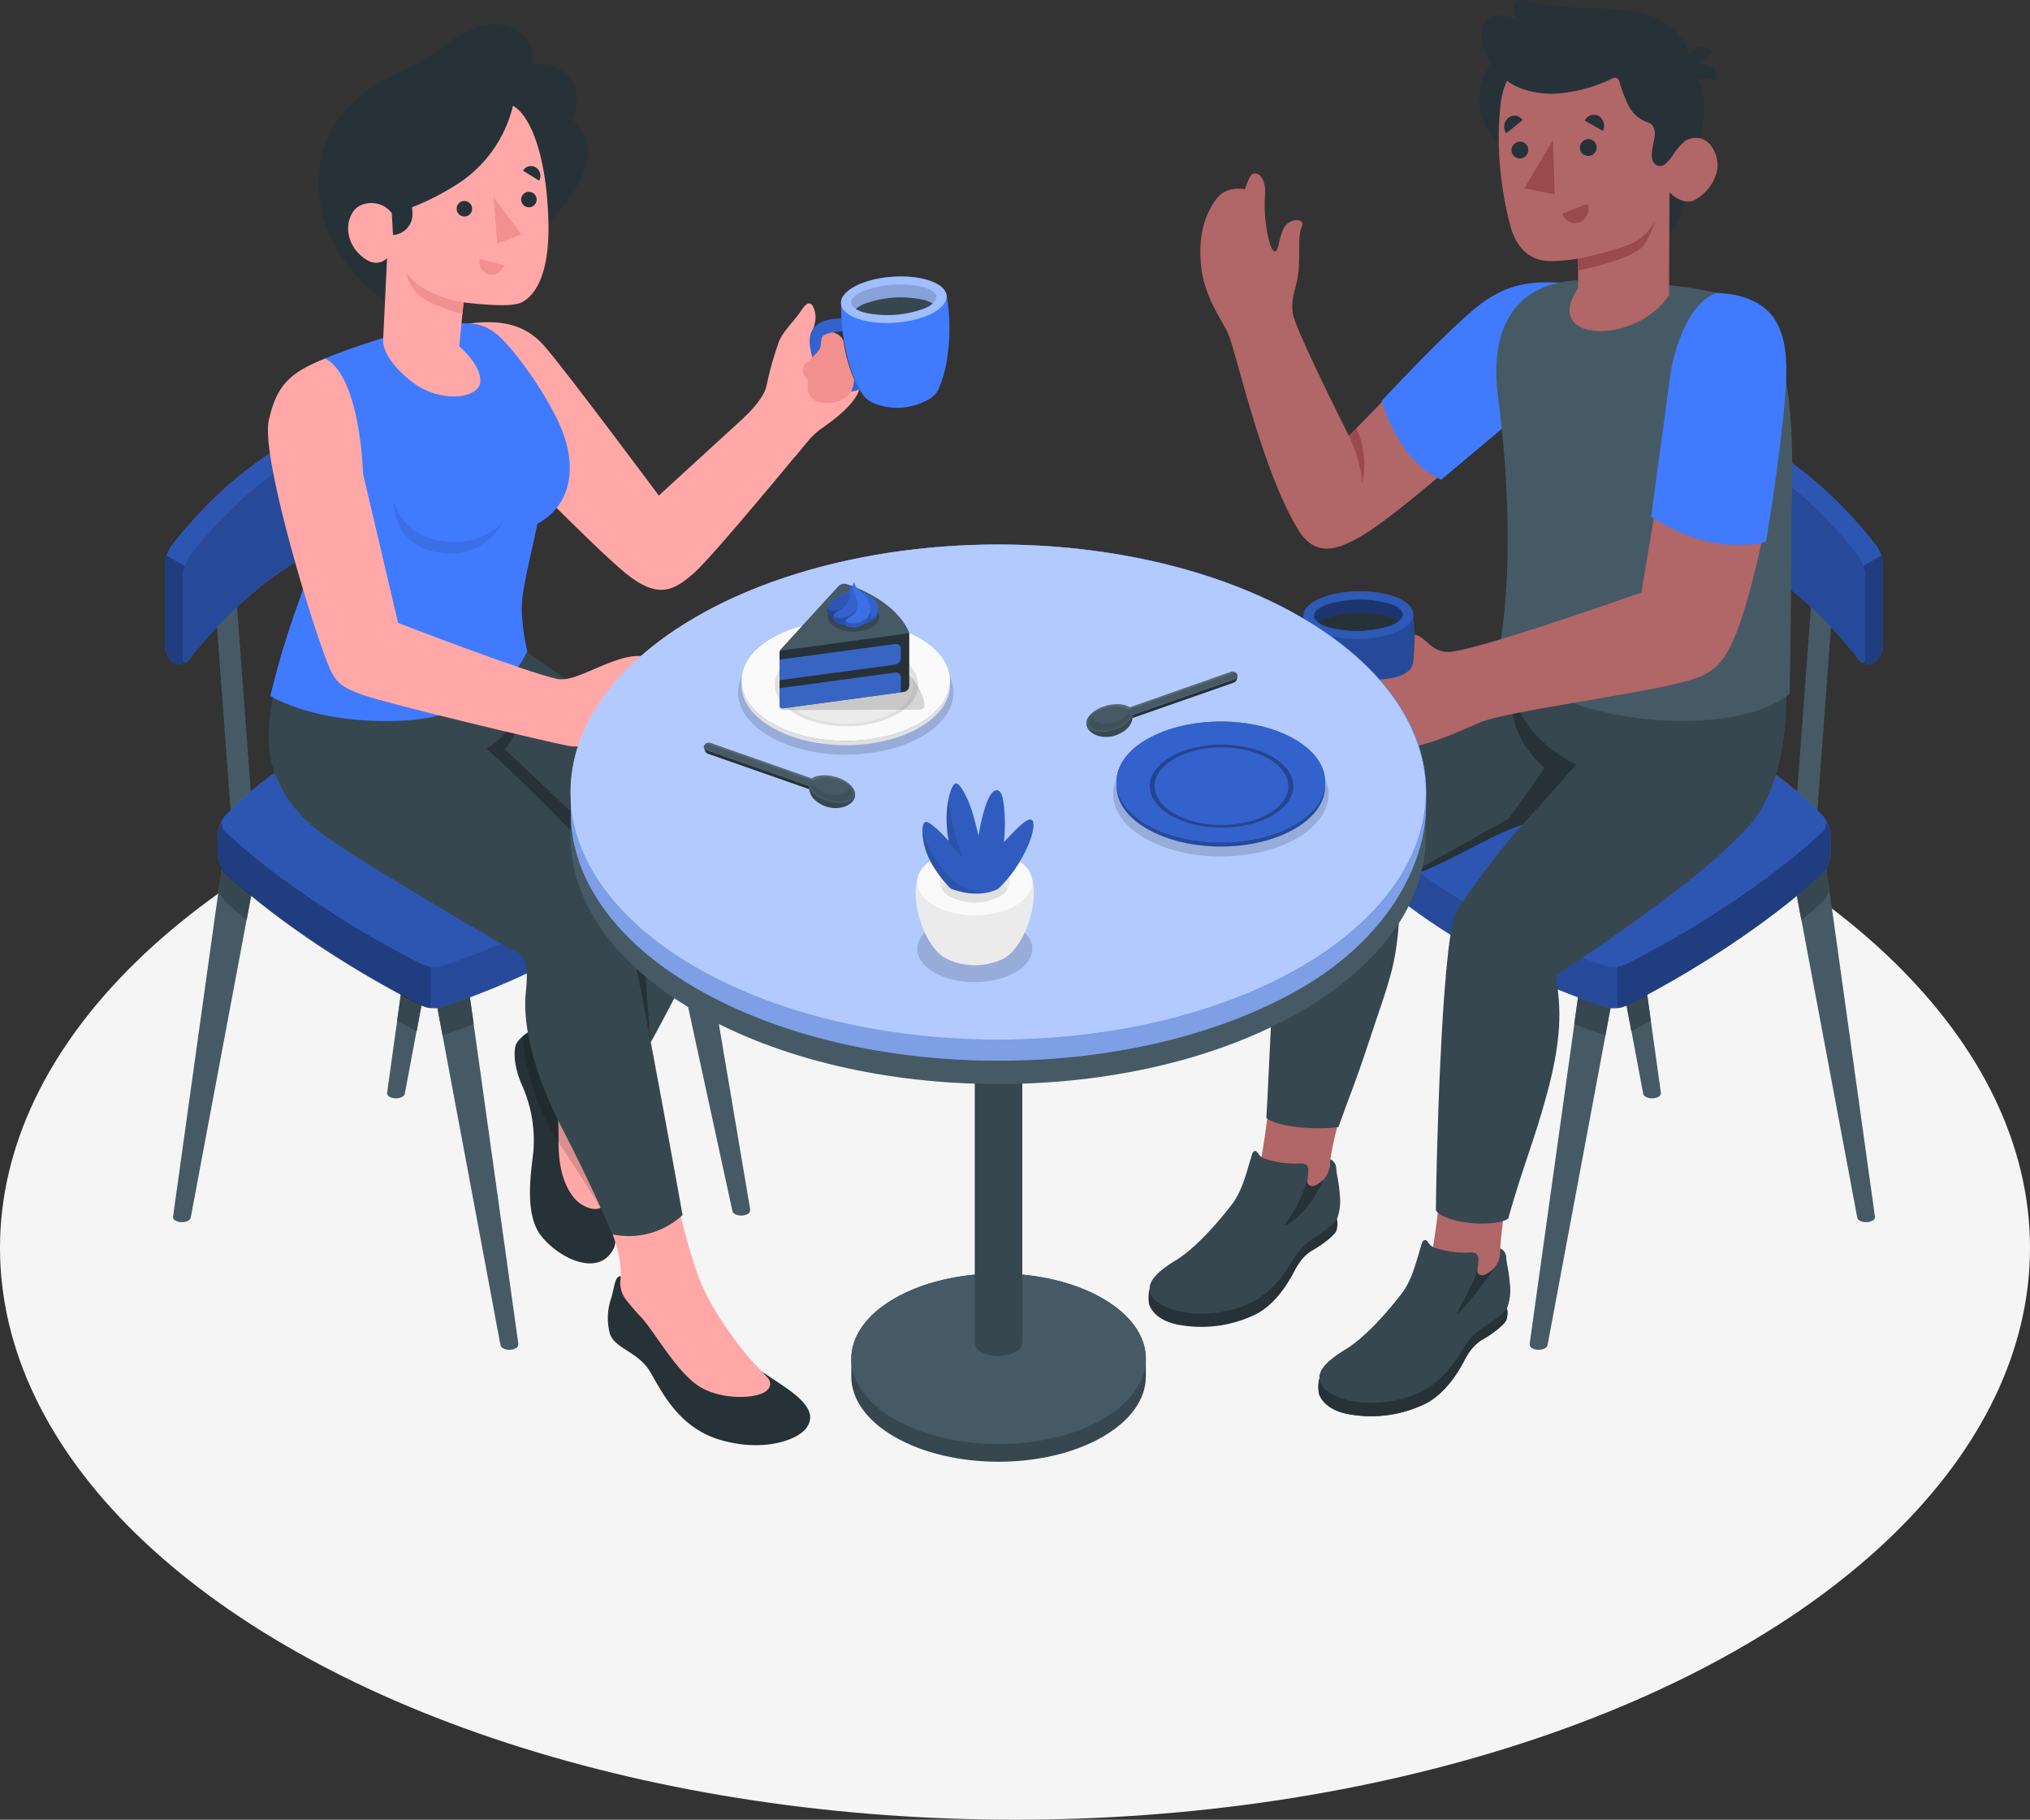 <svg width="482" height="432" xmlns="http://www.w3.org/2000/svg">
    <rect width="100%" height="100%" fill="#333333" stroke="none"/>
    <g fill-rule="nonzero" fill="none">
        <ellipse cx="241" cy="135.755" rx="241" ry="135.755" transform="translate(0 160.49)" fill="#F5F5F5"/>
        <path fill="#455A64" d="m382.401 171.737 5.112.15 4.253-56.995-5.122-.14zM426.13 195.802l5.122.15 4.243-56.995-5.111-.15zM424.403 200.685h8.476l12.31 88.176a1 1 0 0 1-.608.93c-.944.47-2.052.47-2.996 0a1.2 1.2 0 0 1-.599-.73l-16.583-88.376zM373.575 171.277h8.477l12.31 88.175a1 1 0 0 1-.61.93c-.94.48-2.053.48-2.994 0a1.12 1.12 0 0 1-.6-.73l-16.583-88.375zM308.121 287.29l14.627-86.605h8.476l-18.85 86.805a1.12 1.12 0 0 1-.599.73 3.338 3.338 0 0 1-2.995 0 1 1 0 0 1-.619-.93h-.04zM363.182 319.15l12.32-88.176h8.467l-16.524 88.386a1.15 1.15 0 0 1-.609.72 3.278 3.278 0 0 1-2.995 0 1 1 0 0 1-.619-.93h-.04z"/>
        <path d="M322.748 200.685h8.476l-3.444 15.87a143.073 143.073 0 0 1-5.631-4.923 5.503 5.503 0 0 1-.999-1.35l1.598-9.597zM432.88 200.685l1.467 10.537a6.658 6.658 0 0 1-1.637 2.862 131.167 131.167 0 0 1-4.992 4.363l-3.325-17.762h8.486zM373.785 243.132l1.697-12.158h8.467l-2.766 14.8a205.695 205.695 0 0 1-7.398-2.642zM381.203 173.549a7.571 7.571 0 0 1 1.148-.13l9.625 68.943c-1.548.83-3.095 1.65-4.643 2.441l-13.059-69.784c2.287-.53 4.593-1.03 6.93-1.47z" fill="#37474F"/>
        <path d="M381.293 239.1c-23.961-7.955-43.35-19.623-59.154-34.172a6.852 6.852 0 0 1-1.897-4.403v-4.572a5.768 5.768 0 0 1 2.086-4.173c16.763-12.278 36.322-20.683 58.905-24.946a12.702 12.702 0 0 1 5.062.28c20.227 6.191 35.755 15.1 46.584 26.727a7.685 7.685 0 0 1 1.748 4.563v4.573a6.852 6.852 0 0 1-1.897 4.403c-12.14 11.197-29.483 22.694-46.605 31.36a7.233 7.233 0 0 1-4.832.36z" fill="#407BFF"/>
        <path d="M320.242 195.953v4.572a6.812 6.812 0 0 0 1.907 4.403c15.794 14.56 35.183 26.217 59.144 34.171a6.625 6.625 0 0 0 2.676.21v-72.525a11.197 11.197 0 0 0-2.766.11c-22.553 4.253-42.112 12.668-58.905 24.936a5.778 5.778 0 0 0-2.056 4.123z" fill="#000" opacity=".4"/>
        <path d="M383.969 166.784v72.576a6.09 6.09 0 0 0 2.136-.57c17.112-8.666 34.464-20.163 46.605-31.36a6.832 6.832 0 0 0 1.897-4.393v-4.593a7.605 7.605 0 0 0-1.747-4.543c-10.823-11.64-26.351-20.553-46.585-26.736a10.561 10.561 0 0 0-2.306-.38z" fill="#000" opacity=".5"/>
        <path d="M432.69 197.544c-12.14 11.197-29.482 22.664-46.605 31.33-1.515.669-3.213.8-4.812.37-23.961-7.916-43.35-19.573-59.154-34.132a2.093 2.093 0 0 1 .19-3.342c16.762-12.268 36.32-20.673 58.904-24.936a12.702 12.702 0 0 1 5.062.28c20.227 6.184 35.755 15.08 46.585 26.687a2.656 2.656 0 0 1-.17 3.743z" fill="#407BFF"/>
        <path d="M432.69 197.544c-12.14 11.197-29.482 22.664-46.605 31.33-1.515.669-3.213.8-4.812.37-23.961-7.916-43.35-19.573-59.154-34.132a2.093 2.093 0 0 1 .19-3.342c16.762-12.268 36.32-20.673 58.904-24.936a12.702 12.702 0 0 1 5.062.28c20.227 6.184 35.755 15.08 46.585 26.687a2.656 2.656 0 0 1-.17 3.743z" fill="#000" opacity=".3"/>
        <path d="M445.519 129.541c-16.22-20.913-37.423-33.18-63.607-36.803a8.62 8.62 0 0 0-4.702.9 4.856 4.856 0 0 0-2.117 3.833v19.282a3.06 3.06 0 0 0 2.586 2.942c26.177 3.629 47.38 15.896 63.607 36.803a2.99 2.99 0 0 0 3.694.86 4.876 4.876 0 0 0 2.116-3.842v-19.282a8.889 8.889 0 0 0-1.577-4.693z" fill="#407BFF"/>
        <path d="m428.267 142.52 18.4-10.658a7.96 7.96 0 0 1 .43 2.372v19.282a4.876 4.876 0 0 1-2.117 3.842 2.99 2.99 0 0 1-3.694-.86 103.683 103.683 0 0 0-13.019-13.979z" fill="#000" opacity=".5"/>
        <path d="M428.267 142.52c-14.057-12.509-30.92-20.117-50.588-22.825a3.06 3.06 0 0 1-2.586-2.942V97.461a4.856 4.856 0 0 1 2.117-3.832 8.62 8.62 0 0 1 4.702-.901c26.178 3.629 47.38 15.9 63.607 36.813.51.704.898 1.489 1.148 2.321l-18.4 10.657z" fill="#000" opacity=".3"/>
        <path d="M441.286 156.498c-16.22-20.9-37.423-33.168-63.607-36.803a3.06 3.06 0 0 1-2.586-2.942V97.461a2.234 2.234 0 0 1 .754-1.754 2.223 2.223 0 0 1 1.832-.527c26.177 3.628 47.38 15.9 63.607 36.813a8.859 8.859 0 0 1 1.577 4.692v19.283c0 1.44-.689 1.67-1.577.53z" fill="#407BFF"/>
        <path d="M441.286 156.498c-16.22-20.9-37.423-33.168-63.607-36.803a3.06 3.06 0 0 1-2.586-2.942V97.461a2.234 2.234 0 0 1 .754-1.754 2.223 2.223 0 0 1 1.832-.527c26.177 3.628 47.38 15.9 63.607 36.813a8.859 8.859 0 0 1 1.577 4.692v19.283c0 1.44-.689 1.67-1.577.53z" fill="#000" opacity=".4"/>
        <g transform="translate(272.705)">
            <path d="M95.739 67.602c-9.665-1.68-18.47 5.073-30.74 17.861-6.67 7.005-17.412 18.012-17.412 18.012s-12.91-25.536-13.349-29.158c-.509-4.343 1.148-6.004 1.438-10.717.29-4.713-.22-7.785.729-9.816.948-2.032-2.995-2.152-4.293.4s-1.198 6.004-2.336 5.433c-1.139-.57-2.546-7.714-2.117-13.008.43-5.293-2.616-6.424-3.544-4.663a15.28 15.28 0 0 0-1.218 3.002s-4.283-1-6.71 2.202c-2.426 3.202-4.442 7.925-3.733 15.71.708 7.784 5.171 13.278 6.539 16.56 1.997 4.903 8.047 32.65 16.703 46.579 3.994 6.364 9.355 4.463 14.756 1.31 9.495-5.543 31.08-25.225 31.08-25.225 9.435-6.864 20.936-27.898 14.207-34.482z" fill="#B16668"/>
            <path d="M47.587 103.475a32.185 32.185 0 0 1 3.165 11.277 21.056 21.056 0 0 0-1.398-13.098l-1.767 1.82z" fill="#9A4A4D"/>
            <path d="M97.756 67.102c-5.591-.2-11.262-.35-18.26 4.613-7 4.963-24.122 23.445-24.122 23.445a38.972 38.972 0 0 0 5.421 11.297 22.677 22.677 0 0 0 8.686 7.444L93.782 93.5l3.974-26.397z" fill="#407BFF"/>
            <path d="M69.232 282.657s-1.458 16.9-3.994 22.424a83.356 83.356 0 0 1-10.273 17.61c-.999 1.292-3.315 3.723-4.143 4.774a1.944 1.944 0 0 0 .359 3.002c2.296 2 11.571 2 16.553-2.182 4.982-4.182 8.986-10.797 11.89-14.089a776.521 776.521 0 0 0 3.845-4.382 4.24 4.24 0 0 0 .838-4.063c-.13-.4-.28-.86-.439-1.41-1.458-4.954.998-19.293.998-19.293-4.812-5.974-10.073-3.692-15.634-2.391z" fill="#B16668"/>
            <path d="M85.106 310.594c.19.904.145 1.84-.13 2.722-.469 1.26-3.844 3.672-5.58 4.643-1.738.97-3.056 2.411-4.503 5.183-1.997 3.812-5.042 7.945-8.986 10.006a29.374 29.374 0 0 1-17.342 2.742c-7.338-.94-8.137-5.203-8.137-5.203s-.589-4.003 1.188-4.743c1.778-.74 43.49-15.35 43.49-15.35z" fill="#263238"/>
            <path d="M85.825 305.571a11.902 11.902 0 0 1-.739 5.003c-1.997 3.082-6.989 4.313-9.724 8.525-2.736 4.213-5.87 10.637-15.295 13.009-9.425 2.371-16.793-.29-18.69-2.922-1.897-2.632-.42-5.264 5.51-8.876 6.3-3.822 13.519-13.568 13.529-13.578 2.366-3.332 3.265-7.635 4.503-11.487.12-.37.32-.81.709-.841.389-.03.708.54.998.93.47.573 1.135.951 1.867 1.061.836.26 1.686.47 2.546.63a23.32 23.32 0 0 0 5.211.37 2.163 2.163 0 0 1 1.648.371c.312.41.449.93.38 1.441-.02.644-.08 1.285-.18 1.921a2.006 2.006 0 0 0 0 .95c.196.432.636.698 1.108.671.469-.027.92-.19 1.297-.47a5.793 5.793 0 0 0 2.936-4.003s0-1 .08-1.87a2.43 2.43 0 0 1 1.238 1.34c.21.72.18 1.511.32 2.252.378 1.838.629 3.7.748 5.573z" fill="#37474F"/>
            <path d="M85.106 310.594c.19.904.145 1.84-.13 2.722-.469 1.26-3.844 3.672-5.58 4.643-1.738.97-3.056 2.411-4.503 5.183-1.997 3.812-5.042 7.945-8.986 10.006a29.374 29.374 0 0 1-17.342 2.742c-7.338-.94-8.137-5.203-8.137-5.203s-.589-4.003 1.188-4.743c1.778-.74 43.49-15.35 43.49-15.35z" fill="#263238"/>
            <path d="M85.825 305.571a11.902 11.902 0 0 1-.739 5.003c-1.997 3.082-6.989 4.313-9.724 8.525-2.736 4.213-5.87 10.637-15.295 13.009-9.425 2.371-16.793-.29-18.69-2.922-1.897-2.632-.42-5.264 5.51-8.876 6.3-3.822 13.519-13.568 13.529-13.578 2.366-3.332 3.265-7.635 4.503-11.487.12-.37.32-.81.709-.841.389-.03.708.54.998.93.47.573 1.135.951 1.867 1.061.836.26 1.686.47 2.546.63a23.32 23.32 0 0 0 5.211.37 2.163 2.163 0 0 1 1.648.371c.312.41.449.93.38 1.441-.02.644-.08 1.285-.18 1.921a2.006 2.006 0 0 0 0 .95c.196.432.636.698 1.108.671.469-.027.92-.19 1.297-.47a5.793 5.793 0 0 0 2.936-4.003s0-1 .08-1.87a2.43 2.43 0 0 1 1.238 1.34c.21.72.18 1.511.32 2.252.378 1.838.629 3.7.748 5.573z" fill="#37474F"/>
            <path d="M81.941 301.158a8.829 8.829 0 0 1-1.447 1.151c-.378.28-.83.443-1.298.47a1.148 1.148 0 0 1-1.109-.67 2.006 2.006 0 0 1 0-.95c-.938 4.232-5.111 10.266-4.682 10.626.43.36 7.178-8.345 8.536-10.627z" fill="#263238"/>
            <path d="M28.777 260.543s-1.837 17.47-4.113 23.094a83.958 83.958 0 0 1-9.485 18.062c-.948 1.33-3.145 3.862-3.923 4.943a1.944 1.944 0 0 0 .489 3.002c2.376 1.88 11.65 1.47 16.443-2.912 4.792-4.383 8.466-11.187 11.242-14.61 1.388-1.71 2.696-3.351 3.654-4.552a4.21 4.21 0 0 0 .649-4.093c-.15-.39-.31-.85-.5-1.39-1.667-4.884 2.696-18.412 2.696-18.412-5.041-5.774-11.66-4.693-17.152-3.132z" fill="#B16668"/>
            <path d="M44.741 289.42c.19.908.146 1.848-.13 2.733-.469 1.25-3.843 3.662-5.58 4.633-1.738.97-3.055 2.411-4.503 5.183-1.997 3.812-4.992 7.945-8.986 10.006a29.354 29.354 0 0 1-17.312 2.702c-7.338-.94-8.136-5.214-8.136-5.214s-.59-4.002 1.188-4.743c1.777-.74 43.46-15.3 43.46-15.3z" fill="#263238"/>
            <path d="M45.48 284.398a11.902 11.902 0 0 1-.739 5.003c-1.996 3.082-6.988 4.313-9.724 8.525-2.735 4.213-5.87 10.647-15.295 13.008-9.425 2.362-16.793-.29-18.69-2.911-1.897-2.622-.42-5.274 5.511-8.876 6.3-3.832 13.518-13.578 13.528-13.588 2.366-3.333 3.265-7.635 4.503-11.478.12-.38.32-.82.709-.85.39-.03.709.54.998.93.47.573 1.136.95 1.867 1.061.836.26 1.686.47 2.546.63 1.717.324 3.466.448 5.212.37a2.163 2.163 0 0 1 1.647.37c.313.411.45.93.38 1.442a15.764 15.764 0 0 1-.17 1.931c-.08.308-.08.632 0 .94.2.43.636.697 1.108.681a2.592 2.592 0 0 0 1.298-.47 5.673 5.673 0 0 0 2.805-4.053c.036-.62.106-1.238.21-1.851a2.41 2.41 0 0 1 1.238 1.33c.21.721.18 1.512.32 2.252a40.21 40.21 0 0 1 .738 5.604z" fill="#37474F"/>
            <path d="M37.922 286.129a27.79 27.79 0 0 0 3.635-6.134c-.417.44-.887.826-1.398 1.15-.383.272-.831.435-1.298.471a1.178 1.178 0 0 1-1.108-.68 1.875 1.875 0 0 1 0-.941 34.463 34.463 0 0 1-4.992 10.166c-1.568 1.992 2.426-.3 5.161-4.032z" fill="#263238"/>
            <path d="m151.22 159.42-22.415-1.641-41.463-5.314S39.92 178.121 33.96 191.35c-3.455 7.644-5.352 65.45-5.99 74.046 3.144 2.511 13.298 2.812 17.132 2.151 2.396-6.864 3.834-9.926 7.148-20.012 2.706-8.255 3.994-11.397 5.521-17.231 2.486-9.776 1.787-21.493 1.787-21.493s18.27-9.006 29.353-13.209c-6.11 6.704-14.866 18.792-16.044 21.464-3.395 7.675-4.633 62.689-4.633 70.324 2.506 3.262 14.127 4.002 17.153 1.92 3.544-12.477 6.17-18.5 8.985-28.767 4.553-16.35 3.075-23.015 2.406-29.018 0 0 11.811-7.525 27.116-19.012 6.46-4.843 14.417-11.527 18.84-16.63 8.137-9.256 9.345-25.807 8.486-36.463z" fill="#37474F"/>
            <path d="m88.95 195.632 12.62-14.108s-12.84-5.644-15.226-17.852c0 0-2.077 10.277 7.738 18.642l-8.557 12.008-25.958 14.539c11.681-3.723 19.03-9.416 29.383-13.229z" fill="#263238"/>
            <path d="M119.89 67.462a83.46 83.46 0 0 1 15.764 2.262c6.56 2.251 10.503 4.002 13.688 13.008 4.752 13.578 3.285 32.3 3.285 45.128 0 17.01-.4 36.763-.4 36.763-14.366 12.168-61.13 6.564-69.008-10.487 0 0 4.782-21.333-.25-60.037-2.066-15.87 3.744-26.687 18.81-27.557 0 .05 12.05.66 18.11.92z" fill="#455A64"/>
            <ellipse fill="#263238" cx="92.903" cy="23.525" rx="14.357" ry="14.389"/>
            <path d="M129.684 36.463s-2.945 14.419-4.123 16.79a6.313 6.313 0 0 1-3.625 3.002l.21-10.156 7.538-9.636z" fill="#263238"/>
            <path d="M126.04 15.79s2.106-.53 4.343 3.002c1.927 3.002 2.366 9.766-.65 17.69l-5.54.661 1.847-21.353z" fill="#263238"/>
            <path d="m128.037 18.692 6.799.12a3.217 3.217 0 0 0-.76-2.484 3.202 3.202 0 0 0-2.345-1.108 3.757 3.757 0 0 0-3.694 3.472z" fill="#263238"/>
            <path d="m128.855 17.09 5.042-4.852a3.252 3.252 0 0 0-4.772-.18 3.718 3.718 0 0 0-.27 5.033z" fill="#263238"/>
            <path d="M122.476 37.123c1.108.7 2.695-1.53 4.063-3.002 1.368-1.47 5.68-2.911 7.907 2.002 2.227 4.913-1.607 9.686-4.762 11.347-2.806 1.48-5.99-1.791-5.99-1.791l-.1 24.365c-7.778 11.947-30.431 11.397-21.605-1.611v-7.005s-5.491.871-8.177.43c-4.463-.72-6.77-4.212-7.837-8.004a84.408 84.408 0 0 1-2.776-18.372 75.274 75.274 0 0 1 .44-11.247c2.346-15.89 21.874-20.012 32.377-13.108 10.503 6.904 6.46 25.996 6.46 25.996z" fill="#B16668"/>
            <path d="M98.484 22.064a36.11 36.11 0 0 0 11.492-3.372 1.535 1.535 0 0 1 1.128-.22c.372.214.634.578.719 1a37.385 37.385 0 0 0 2.056 5.424 8.105 8.105 0 0 0 4.074 3.942c.676.139 1.292.49 1.757 1 .368.56.55 1.222.52 1.892-.063.86-.2 1.714-.41 2.552-.22 1.16-.61 3.171.05 4.222a1.867 1.867 0 0 0 2.775.48 10.882 10.882 0 0 0 2.167-2.631 16.61 16.61 0 0 1 2.306-2.662c.809-.71.49-2.301.669-3.332.35-2.071.54-4.173.699-6.264.14-1.771.32-3.582.31-5.363a24.479 24.479 0 0 0-.47-6.004 10.433 10.433 0 0 0-2.486-4.483l-.35-.39c-3.344-3.612-7.687-5.003-12.51-5.513-3.743-.42-7.527-.32-11.29-.51A70.736 70.736 0 0 1 89.578.15a3.188 3.188 0 0 0-1.677-.07 2.112 2.112 0 0 0-1.209 2.292 6.38 6.38 0 0 0 1.159 2.541 13.397 13.397 0 0 0-3.804-1.26 4.585 4.585 0 0 0-3.754 1.03 5.522 5.522 0 0 0-1.178 4.563 14.803 14.803 0 0 0 9.414 11.777 21.32 21.32 0 0 0 9.954 1.04z" fill="#263238"/>
            <path d="M101.949 61.448s9.984-2.1 13.448-4.002a11.746 11.746 0 0 0 4.822-5.003 16.878 16.878 0 0 1-2.735 5.864c-2.556 3.402-15.535 5.903-15.535 5.903v-2.762z" fill="#9A4A4D"/>
            <path d="M102.408 35.192a1.998 1.998 0 0 0 2.1 1.828 2 2 0 0 0 1.886-2.05 1.999 1.999 0 0 0-1.99-1.95 2.11 2.11 0 0 0-1.996 2.172zM103.606 28.628l4.273 2.452a2.725 2.725 0 0 0-.998-3.543 2.342 2.342 0 0 0-3.275 1.091z" fill="#263238"/>
            <path d="m104.265 48.35-5.99 2.362a3.14 3.14 0 0 0 1.594 1.934 3.129 3.129 0 0 0 2.5.147 3.565 3.565 0 0 0 1.896-4.443z" fill="#9A4A4D"/>
            <path d="m84.926 31.64 3.894-3.132a2.296 2.296 0 0 0-3.384-.54 2.766 2.766 0 0 0-.51 3.672zM86.174 35.782a1.998 1.998 0 0 0 2.1 1.828 2 2 0 0 0 1.886-2.05 1.999 1.999 0 0 0-1.989-1.949 2.11 2.11 0 0 0-1.997 2.171z" fill="#263238"/>
            <path fill="#9A4A4D" d="m96.028 33.27.41 12.909-7.199-1.491z"/>
            <path d="M37.383 167.024a7.731 7.731 0 0 1-3.115-.35c-1.387-.47-2.625-1.921-3.784-4.443-.998-2.12-2.575-6.794-1.607-9.245 1.238-3.122 4.992-3.332 7.438-3.462l.849-.06.22 2.941c-.3 0-.76.13-1.079.15-1.388.07-4.443.64-4.762 1.441-1.099 1.942 1.996 9.206 3.344 10.007 1.587.29 3.217.24 4.783-.15l.998 2.441a11.13 11.13 0 0 1-3.285.73z" fill="#407BFF"/>
            <path d="M37.383 167.024a7.731 7.731 0 0 1-3.115-.35c-1.387-.47-2.625-1.921-3.784-4.443-.998-2.12-2.575-6.794-1.607-9.245 1.238-3.122 4.992-3.332 7.438-3.462l.849-.06.22 2.941c-.3 0-.76.13-1.079.15-1.388.07-4.443.64-4.762 1.441-1.099 1.942 1.996 9.206 3.344 10.007 1.587.29 3.217.24 4.783-.15l.998 2.441a11.13 11.13 0 0 1-3.285.73z" opacity=".5" fill="#000"/>
            <path d="M62.792 145.25c-.32-1.25-1.587-2.45-3.814-3.371-5.131-2.142-13.398-2.002-18.46.3-2.186 1-3.414 2.231-3.694 3.492h-.07c-.739 8.275.889 17.831 3.904 23.075l.06.11v.08a6.495 6.495 0 0 0 2.446 2.241 15.464 15.464 0 0 0 13.977-.23 6.256 6.256 0 0 0 2.366-2.312v-.08a.751.751 0 0 0 .07-.12c2.846-5.343 4.164-14.939 3.165-23.184h.05z" fill="#407BFF"/>
            <path d="M62.792 145.25c-.32-1.25-1.587-2.45-3.814-3.371-5.131-2.142-13.398-2.002-18.46.3-2.186 1-3.414 2.231-3.694 3.492h-.07c-.739 8.275.889 17.831 3.904 23.075l.06.11v.08a6.495 6.495 0 0 0 2.446 2.241 15.464 15.464 0 0 0 13.977-.23 6.256 6.256 0 0 0 2.366-2.312v-.08a.751.751 0 0 0 .07-.12c2.846-5.343 4.164-14.939 3.165-23.184h.05z" fill="#000" opacity=".4"/>
            <path d="M58.978 141.879c5.142 2.141 5.192 5.733.13 8.005-5.062 2.271-13.328 2.431-18.46.3-5.132-2.131-5.192-5.744-.13-8.005 5.062-2.261 13.329-2.412 18.46-.3z" opacity=".3" fill="#407BFF"/>
            <path d="M57.221 143.3c4.133 1.38 4.173 3.732.08 5.253a26.092 26.092 0 0 1-14.886.24c-4.133-1.39-4.173-3.742-.09-5.253a26.032 26.032 0 0 1 14.896-.24z" opacity=".4" fill="#000"/>
            <path d="M57.271 146.472a7.73 7.73 0 0 1 2.077 1 7.871 7.871 0 0 1-2.047 1.07 26.092 26.092 0 0 1-14.886.241 7.81 7.81 0 0 1-2.086-1 7.891 7.891 0 0 1 2.046-1.071 26.032 26.032 0 0 1 14.896-.24z" fill="#263238"/>
            <path d="M137.441 70.154c-8.646 1-12.25 16.01-13.059 23.925-.888 8.675-7.368 46.579-7.368 46.579s-41.163 14.6-46.235 14.119c-3.993-.36-4.752-3.442-7.587-4.143-.01 2.22-.14 4.438-.39 6.644-.679 5.324-13.837 4.613-20.656 2.652-6.82-1.961-5.651.69-5.232 5.433.42 4.743 5.99 11.097 13.488 12.308 11.98 2.001 22.294-3.722 28.424-6.214 6.13-2.491 32.567-5.943 45.926-9.005 8.696-2.002 11.98-3.623 15.814-14.93 3.834-11.307 7.089-27.507 8.816-41.105 1.727-13.599 5.73-33.471-11.94-36.263z" fill="#B16668"/>
            <path d="M134.836 69.544c5.99.14 11.83 2.17 14.476 7.364 2.646 5.193 2.686 11.577.879 26.707s-3.584 24.945-3.584 24.945-11.921 4.093-27.276-5.893l4.642-34.222s2.336-15.72 10.863-18.901z" fill="#407BFF"/>
        </g>
        <g>
            <path fill="#455A64" d="m103.872 171.737-5.112.15-4.253-56.995 5.122-.14zM60.143 195.802l-5.122.15-4.243-56.995 5.112-.15zM61.87 200.685h-8.476l-12.31 88.176a1 1 0 0 0 .609.93c.943.47 2.051.47 2.995 0a1.16 1.16 0 0 0 .599-.73l16.583-88.376zM112.698 171.277h-8.477l-12.31 88.175a1 1 0 0 0 .61.93c.94.48 2.053.48 2.994 0a1.12 1.12 0 0 0 .6-.73l16.583-88.375zM178.152 287.29l-14.627-86.605h-8.476l18.85 86.805c.082.32.301.587.599.73.943.47 2.051.47 2.995 0a1 1 0 0 0 .609-.93h.05zM123.09 319.15l-12.32-88.176h-8.466l16.534 88.386c.09.316.312.578.609.72.94.483 2.055.483 2.995 0a1 1 0 0 0 .619-.93h.03z"/>
            <path d="M163.525 200.685h-8.476l3.454 15.87a147.727 147.727 0 0 0 5.621-4.923c.4-.396.737-.852.999-1.35l-1.598-9.597zM53.394 200.685l-1.468 10.537a6.658 6.658 0 0 0 1.637 2.862 131.168 131.168 0 0 0 4.992 4.363l3.325-17.762h-8.486zM112.468 243.132l-1.697-12.158h-8.467l2.766 14.8c2.526-.84 4.982-1.721 7.398-2.642zM105.07 173.549a7.571 7.571 0 0 0-1.148-.13l-9.625 68.943c1.548.83 3.095 1.65 4.643 2.441l13.059-69.784c-2.287-.53-4.583-1.03-6.929-1.47z" fill="#37474F"/>
            <path d="M104.98 239.1c23.961-7.955 43.35-19.623 59.154-34.172a6.862 6.862 0 0 0 1.907-4.403v-4.572a5.778 5.778 0 0 0-2.096-4.173c-16.763-12.278-36.322-20.683-58.905-24.946a12.742 12.742 0 0 0-5.072.28c-20.207 6.198-35.725 15.093-46.554 26.687a7.755 7.755 0 0 0-1.748 4.563v4.573a6.812 6.812 0 0 0 1.907 4.403c12.13 11.197 29.473 22.694 46.595 31.36 1.511.68 3.21.82 4.812.4z" fill="#407BFF"/>
            <path d="M166.041 195.953v4.572a6.822 6.822 0 0 1-1.917 4.403c-15.794 14.56-35.183 26.217-59.144 34.171a6.625 6.625 0 0 1-2.676.21v-72.525c.923-.078 1.852-.04 2.766.11 22.553 4.253 42.112 12.668 58.905 24.936a5.788 5.788 0 0 1 2.066 4.123z" fill="#000" opacity=".4"/>
            <path d="M102.304 166.784v72.576a6.09 6.09 0 0 1-2.136-.57c-17.112-8.666-34.464-20.163-46.605-31.36a6.882 6.882 0 0 1-1.897-4.393v-4.593a7.605 7.605 0 0 1 1.748-4.543c10.829-11.64 26.357-20.553 46.584-26.736.753-.212 1.526-.34 2.306-.38z" fill="#000" opacity=".5"/>
            <path d="M53.573 197.544c12.13 11.197 29.473 22.664 46.595 31.33 1.515.669 3.213.8 4.812.37 23.961-7.916 43.35-19.573 59.154-34.132a2.093 2.093 0 0 0-.19-3.342c-16.762-12.268-36.32-20.673-58.904-24.936a12.742 12.742 0 0 0-5.072.28c-20.207 6.184-35.725 15.08-46.554 26.687a2.656 2.656 0 0 0 .16 3.743z" fill="#407BFF"/>
            <path d="M53.573 197.544c12.13 11.197 29.473 22.664 46.595 31.33 1.515.669 3.213.8 4.812.37 23.961-7.916 43.35-19.573 59.154-34.132a2.093 2.093 0 0 0-.19-3.342c-16.762-12.268-36.32-20.673-58.904-24.936a12.742 12.742 0 0 0-5.072.28c-20.207 6.184-35.725 15.08-46.554 26.687a2.656 2.656 0 0 0 .16 3.743z" fill="#000" opacity=".3"/>
            <path d="M40.754 129.541c16.227-20.913 37.43-33.18 63.607-36.803a8.62 8.62 0 0 1 4.703.9 4.856 4.856 0 0 1 2.116 3.833v19.282a3.06 3.06 0 0 1-2.586 2.942c-26.177 3.629-47.38 15.896-63.607 36.803a2.99 2.99 0 0 1-3.694.86 4.876 4.876 0 0 1-2.116-3.842v-19.282a8.889 8.889 0 0 1 1.577-4.693z" fill="#407BFF"/>
            <path d="m58.006 142.52-18.4-10.658a7.96 7.96 0 0 0-.43 2.372v19.282a4.876 4.876 0 0 0 2.147 3.842 2.99 2.99 0 0 0 3.694-.86c3.892-5.05 8.24-9.73 12.99-13.979z" fill="#000" opacity=".5"/>
            <path d="M58.006 142.52c14.057-12.509 30.92-20.117 50.588-22.825a3.06 3.06 0 0 0 2.616-2.942V97.461a4.856 4.856 0 0 0-2.117-3.832 8.62 8.62 0 0 0-4.702-.901c-26.178 3.629-47.38 15.9-63.607 36.813a7.752 7.752 0 0 0-1.148 2.321l18.37 10.657z" fill="#000" opacity=".3"/>
            <path d="M44.987 156.498c16.234-20.9 37.436-33.168 63.607-36.803a3.06 3.06 0 0 0 2.616-2.942V97.461a2.234 2.234 0 0 0-.754-1.754 2.223 2.223 0 0 0-1.832-.527c-26.177 3.628-47.38 15.9-63.607 36.813a8.859 8.859 0 0 0-1.577 4.692v19.283c-.03 1.44.669 1.67 1.547.53z" fill="#407BFF"/>
            <path d="M44.987 156.498c16.234-20.9 37.436-33.168 63.607-36.803a3.06 3.06 0 0 0 2.616-2.942V97.461a2.234 2.234 0 0 0-.754-1.754 2.223 2.223 0 0 0-1.832-.527c-26.177 3.628-47.38 15.9-63.607 36.813a8.859 8.859 0 0 0-1.577 4.692v19.283c-.03 1.44.669 1.67 1.547.53z" fill="#000" opacity=".4"/>
            <g>
                <path d="m104.221 11.687-.15.11c-6.838 5.004-14.825 6.895-20.906 13.169a26.052 26.052 0 0 0-7.298 21.563c1.658 16.72 15.625 24.586 20.467 29.248.22.22 1.757 0 2.057 0h4.642c1.118 0 2.566.51 3.614.11 1.378-.53 2.337-2.451 3.105-3.612 6.28-9.426 17.252-14.329 24.071-23.354 2.347-3.112 4.623-6.444 5.392-10.267.768-3.822-.33-8.275-3.575-10.426a8.43 8.43 0 0 0-.277-9.624 8.386 8.386 0 0 0-9.107-3.064c1.208-3.172-.68-6.955-3.654-8.586-2.976-1.63-6.67-1.42-9.844-.25a36.552 36.552 0 0 0-8.537 4.983zM132.955 243.032c-5.401-.73-10.034 3.602-10.473 5.003-.6 1.881-.4 5.674 1.797 10.347a32.445 32.445 0 0 1 2.386 14.739c-.4 4.272-2.436 14.96 1.867 20.332 4.303 5.374 13.888 10.007 17.292 2.702 1.108-2.411-1.128-10.747-2.117-16.83-1.996-12.108-3.524-24.145-3.524-24.145l-7.228-12.148z" fill="#263238"/>
                <path d="M131.258 252.698a118.133 118.133 0 0 1 1.367 17.781c-.11 6.494 1.258 10.767 3.495 13.669 2.476 3.202 8.646 5.003 7.917-1.701-.51-4.663-3.854-27.287-3.854-27.287l-8.925-2.462z" fill="#FFA8A7"/>
                <path d="M124.279 245.884c-.26 4.002 1.897 14.629 7.298 23.534 5.292 8.726 13.049 19.012 14.527 25.226.15-2.862-.999-8.095-1.937-12.768l-.06-.3-.15-.81c0-.12 0-.25-.07-.37-.06-.34-.12-.681-.17-1.001v-.07a540.67 540.67 0 0 1-1.697-11.007c-.4-2.722-.749-5.214-.998-7.275-.14-1-.26-2.001-.37-2.742-.05-.4-.1-.77-.15-1.09-.17-1.321-.269-2.071-.269-2.071l-7.228-12.128c-.36-.05-.71-.06-1.049-.08a11.846 11.846 0 0 0-7.677 2.952z" fill="#000" opacity=".15"/>
                <path d="M155.369 177.17c-15.975-13.007-34.075-24.965-34.075-24.965l-18.57 18.662 18.47 16.41 19.189 20.533s4.473-.36 1.757 6.644c-.869 2.221-2.167 6.664-3.544 11.707l10.982 30.02s6.36-10.587 15.605-29.21c7.348-14.778 10.483-24.224 9.684-28.117-1.078-5.153-6.809-11.317-19.498-21.683z" fill="#37474F"/>
                <path d="M119.876 177.911s20.487 19.012 24.96 24.145c4.472 5.134 7.188 6.564 7.747 18.252.47 9.866 1.877 27.107 1.877 27.107l-31.37-38.795-9.314-26.506 6.1-4.203zM147.372 302.98c-1.318-.09-1.398 2.16-2.187 5.003a14.58 14.58 0 0 0-.4 8.555c1.079 3.612 6.77 4.333 9.585 9.126 2.816 4.793 6.83 13.388 16.903 16.24 10.074 2.851 18.08 0 20.197-2.922 2.117-2.922.59-5.924-5.69-10.106-6.68-4.443-8.567-5.744-8.567-5.744l-29.841-20.153z" fill="#263238"/>
                <path d="M160.98 285.949s2.555 11.327 5.131 17.8c2.576 6.475 6.929 12.759 11.821 18.663 1.058 1.28 3.494 3.682 4.373 4.712a2.004 2.004 0 0 1-.27 3.002c-2.276 2.092-11.72 2.412-16.972-1.67-5.252-4.083-9.864-12.649-12.98-15.91a53.602 53.602 0 0 1-3.284-3.803 6.653 6.653 0 0 1-1.537-4.263c.237-2.039.146-4.103-.27-6.113-.659-3.343-1.358-4.643-2.336-7.905l16.323-4.513z" fill="#FFA8A7"/>
                <path d="M71.614 147.552c-7.198 12.168-9.425 27.778-6.59 35.352 3.875 10.317 9.705 14.52 23.962 23.215 11.761 7.204 29.103 17.61 32.627 19.262 3.524 1.65 3.854 3.812 3.205 10.617-.649 6.804 1.478 18.01 8.736 32.02 7.667 14.879 11.85 25.015 11.85 25.015a18.84 18.84 0 0 0 16.664-4.573s-11.98-67.042-14.806-75.957c-2.826-8.916-35.623-38.394-35.623-38.394s4.882-14.63 7.728-24.826l-47.753-1.73z" fill="#37474F"/>
                <path d="M124.189 166.694s-2.596 7.785-8.716 11.007l2.406 2.222a19.029 19.029 0 0 0 6.31-13.229z" fill="#263238"/>
                <path d="M188.645 108.558c2.286-2.722 3.814-5.003 6.639-7.004 5.84-4.003 8.227-7.135 8.746-9.136l-9.744-12.278-1.887-.26s1.567-3.322 1.188-5.363c-.44-2.392-1.438-3.663-3.195-1.001s-4.533 5.143-5.481 7.705a77.774 77.774 0 0 0-2.916 10.396c-.658 3.232-5.37 7.545-5.37 7.545l12.02 9.396z" fill="#FFA8A7"/>
                <path d="M111.21 76.808c7.348-.93 13.189-.07 17.881 5.163 4.693 5.234 27.336 35.673 27.336 35.673l27.665-25.316 8.137 11.867s-22.783 27.758-27.386 31.78c-4.602 4.023-8.386 6.614-16.433 0s-32.677-32.02-32.677-32.02l-4.523-27.147z" fill="#FFA8A7"/>
                <path d="M201.065 93.068a7.97 7.97 0 0 1-3.125-.35c-1.388-.47-2.626-1.921-3.784-4.443-.999-2.121-2.576-6.794-1.608-9.246 1.238-3.121 4.992-3.332 7.438-3.472h.849l.22 2.942c-.3 0-.76.13-1.079.15-1.387.07-4.442.63-4.762 1.431-1.098 1.951 1.997 9.216 3.345 10.006 1.587.286 3.216.235 4.782-.15l.998 2.442a11.12 11.12 0 0 1-3.274.69z" fill="#407BFF"/>
                <path d="M201.065 93.068a7.97 7.97 0 0 1-3.125-.35c-1.388-.47-2.626-1.921-3.784-4.443-.999-2.121-2.576-6.794-1.608-9.246 1.238-3.121 4.992-3.332 7.438-3.472h.849l.22 2.942c-.3 0-.76.13-1.079.15-1.387.07-4.442.63-4.762 1.431-1.098 1.951 1.997 9.216 3.345 10.006 1.587.286 3.216.235 4.782-.15l.998 2.442a11.12 11.12 0 0 1-3.274.69z" opacity=".2" fill="#000"/>
                <path d="M199.707 71.505c.2-1.231 1.308-2.492 3.364-3.562 4.743-2.492 12.68-3.072 17.732-1.301 2.186.77 3.464 1.85 3.843 3.002h.07c1.408 7.875.67 17.17-1.787 22.464v.11a.592.592 0 0 0 0 .08 6.149 6.149 0 0 1-2.156 2.361 14.857 14.857 0 0 1-13.449 1 6.053 6.053 0 0 1-2.475-2l-.05-.07a.75.75 0 0 0-.07-.12c-3.185-4.874-5.262-14.01-4.992-21.964h-.03z" fill="#407BFF"/>
                <path d="M203.061 67.943c-4.742 2.481-4.492 5.943.56 7.714 5.051 1.771 12.978 1.191 17.73-1.29 4.753-2.482 4.494-6.004-.558-7.725s-12.98-1.191-17.732 1.3z" opacity=".5" fill="#FFF"/>
                <path d="M204.878 69.153c-3.843 1.681-3.684 3.943.37 5.003a25.116 25.116 0 0 0 14.307-1c3.843-1.681 3.684-3.933-.37-5.003a25.116 25.116 0 0 0-14.307 1z" opacity=".15" fill="#000"/>
                <path d="M205.108 72.195a7.395 7.395 0 0 0-1.917 1.15c.642.382 1.334.668 2.057.851a25.116 25.116 0 0 0 14.307-1 7.494 7.494 0 0 0 1.907-1.14 7.449 7.449 0 0 0-2.057-.851 25.076 25.076 0 0 0-14.297.99z" fill="#37474F"/>
                <path d="M195.014 80.73c-.15.701.11 1.812-.998 2.932-.649.65-1.278 1.391-1.997 2.002-.719.61-1.178.87-1.358 1.73a2.446 2.446 0 0 0 .53 2.092 3 3 0 0 1 .619.77c.075.33.075.672 0 1.001a4.007 4.007 0 0 0 1.497 3.752 4.326 4.326 0 0 0 1.997.61 9.078 9.078 0 0 0 5.421-1.15 4.2 4.2 0 0 0 1.448-1.731c.405-.86.616-1.8.619-2.752a34.491 34.491 0 0 1-2.476-8.765s-.17-1.631-2.556-2.322a6.091 6.091 0 0 0-2.296.79c-.28.276-.44.65-.45 1.042z" fill="#F28F8F"/>
                <path d="M70.047 145.35c1.537-4.472 2.995-8.064 3.584-11.166.629-3.262 0-5.213-2.566-11.958a53.897 53.897 0 0 1-2.536-25.485c.799-5.374 2.666-8.005 5.78-10.167 3.116-2.161 16.714-6.354 16.714-6.354s11.222-3.002 17.032-3.402c5.81-.4 8.456.65 12.28 4.853 3.824 4.203 11.372 14.72 13.838 22.524 1.448 4.573 3.115 14.69-6.59 20.183-1.048 5.253-3.065 13.298-3.544 17.53-.479 4.233.41 9.457 1.158 12.719-3.314 7.264-13.058 15.81-30.37 16.48-20.288.78-30.62-5.904-30.62-5.904a197.299 197.299 0 0 1 5.84-19.852z" fill="#407BFF"/>
                <path d="M119.367 124.018s-4.922 5.773-14.367 4.472c-9.744-1.35-11.441-9.516-11.441-9.516s-.69 10.627 10.982 12.238a14.077 14.077 0 0 0 14.826-7.194z" fill="#000" opacity=".1"/>
                <path d="M121.793 25.116c3.364 1.74 7.847 9.736 8.406 27.017.46 14.619-4.063 18.491-6.37 19.662-2.306 1.17-9.284.51-13.777 0l-.998 10.436s5.201 4.323 4.991 8.366c-.21 4.042-9.594 5.373-16.523-.18-7.178-5.764-6.55-9.777-6.55-9.777l.93-19.382s-1.997 2.392-5.212.2c-4.293-2.941-5.122-8.185-2.666-11.437 1.737-2.311 6.5-2.731 8.985.57 0 0 5.94-.86 15.096-6.573a30.535 30.535 0 0 0 13.688-18.902z" fill="#FFA8A7"/>
                <path d="m93.319 55.785-.43-7.675 4.893-.27.15 2.772a4.91 4.91 0 0 1-4.613 5.173zM112.099 49.431a1.84 1.84 0 0 1-1.697 1.959 1.838 1.838 0 0 1-1.967-1.686 1.84 1.84 0 0 1 1.667-1.984 1.854 1.854 0 0 1 1.997 1.711z" fill="#263238"/>
                <path d="m113.926 61.448 5.69 1.481a2.882 2.882 0 0 1-1.29 1.861 2.87 2.87 0 0 1-2.234.35 3.103 3.103 0 0 1-2.166-3.692z" fill="#F28F8F"/>
                <path d="m128.023 42.887-3.834-2.362a2.177 2.177 0 0 1 2.995-.81 2.385 2.385 0 0 1 .839 3.172zM127.414 47.25a1.84 1.84 0 0 1-1.697 1.958 1.838 1.838 0 0 1-1.967-1.685 1.84 1.84 0 0 1 1.667-1.984 1.854 1.854 0 0 1 1.997 1.71z" fill="#263238"/>
                <path fill="#F28F8F" d="m117.18 46.76.909 11.036 5.7-2.121zM110.052 71.775c-5.511-.87-11.88-3.652-13.588-7.385a9.501 9.501 0 0 0 3.384 6.004c2.996 2.312 9.984 4.193 9.984 4.193l.22-2.812z"/>
                <path d="M77.265 85.093c-8.766 3.432-11.621 6.644-13.438 14.65-1.817 8.004 8.486 42.586 12.68 54.273 2.665 7.455 3.154 8.646 9.813 11.007 5.521 2.001 45.197 11.517 49.09 12.108 3.895.59 10.095-2.062 10.095-2.062.718-1.1 1.377-2.13 2.076-3.001 0 0 9.605 1.86 15.106 1.75 5.5-.11 15.914-6.383 6.879-11.006-12.72-6.484-15.975-8.536-23.083-6.114-6.15 2.101-10.403 5.003-14.027 4.523-7.588-1.601-37.939-13.349-37.939-13.349l-8.326-35.422s-.5-22.714-8.926-27.357z" fill="#FFA8A7"/>
            </g>
        </g>
        <g>
            <g transform="translate(135.45 129.266)">
                <path d="M126.385 178.987c-13.657-7.905-35.812-7.905-49.47 0-6.828 3.952-10.233 9.136-10.233 14.309v4.453c.11 5.103 3.514 10.176 10.234 14.068 13.657 7.905 35.812 7.905 49.47 0 6.759-3.912 10.163-9.005 10.233-14.138v-4.463c-.03-5.154-3.435-10.297-10.234-14.23z" fill="#37474F"/>
                <path d="M76.916 207.625c-13.658-7.905-13.658-20.723 0-28.628 13.657-7.905 35.812-7.905 49.47 0 13.657 7.905 13.657 20.723 0 28.628-13.658 7.905-35.813 7.895-49.47 0z" fill="#455A64"/>
                <path d="M107.286 189.093V77.543H95.995v111.55a2.642 2.642 0 0 0 1.607 2.602 8.848 8.848 0 0 0 7.987 0 2.672 2.672 0 0 0 1.697-2.602z" fill="#37474F"/>
                <path d="M173.37 24.84c-39.666-22.954-103.962-22.954-143.628 0C9.914 36.319.01 51.358.02 66.397v2.922c0 15.01 9.894 30.08 29.722 41.556 39.666 22.945 103.962 22.945 143.627 0 19.828-11.477 29.732-26.516 29.722-41.556v-2.922c.01-15.039-9.894-30.078-29.722-41.555z" fill="#455A64"/>
                <path d="M173.44 17.216C133.773-5.74 69.477-5.74 29.811 17.216 9.984 28.693.08 43.732.09 58.772v5.003c0 15.01 9.894 30.089 29.722 41.556 39.666 22.954 103.962 22.954 143.627 0 19.828-11.467 29.732-28.598 29.722-43.637v-2.922c.03-15.04-9.874-30.08-29.722-41.556z" fill="#407BFF"/>
                <path d="M173.44 17.216C133.773-5.74 69.477-5.74 29.811 17.216 9.984 28.693.08 43.732.09 58.772v5.003c0 15.01 9.894 30.089 29.722 41.556 39.666 22.954 103.962 22.954 143.627 0 19.828-11.467 29.732-28.598 29.722-43.637v-2.922c.03-15.04-9.874-30.08-29.722-41.556z" fill="#FFF" opacity=".4"/>
                <path d="M173.44 17.216C133.773-5.74 69.477-5.74 29.811 17.216 9.984 28.693.08 43.732.09 58.772v5.003c0 15.01 9.894 30.089 29.722 41.556 39.666 22.954 103.962 22.954 143.627 0 19.828-11.467 29.732-28.598 29.722-43.637v-2.922c.03-15.04-9.874-30.08-29.722-41.556z" fill="#000" opacity=".1"/>
                <ellipse fill="#407BFF" cx="101.646" cy="58.772" rx="101.556" ry="58.767"/>
                <ellipse fill="#FFF" opacity=".6" cx="101.556" cy="58.772" rx="101.556" ry="58.767"/>
            </g>
            <path d="M218.906 153.896c9.984 5.784 9.984 15.16 0 20.933-9.984 5.774-26.188 5.784-36.172 0-9.984-5.783-9.984-15.15 0-20.933 9.984-5.783 26.178-5.773 36.172 0z" fill="#000" opacity=".15"/>
            <path d="M218.337 152.435c-9.675-5.593-25.36-5.593-35.034 0v-1c-5.061 2.922-7.468 6.804-7.238 10.636-.23 3.833 2.177 7.715 7.238 10.637 9.675 5.603 25.36 5.603 35.034 0 9.674-5.604 9.684-14.67 0-20.273z" fill="#E0E0E0"/>
            <path d="M218.337 151.435c9.674 5.593 9.674 14.669 0 20.272-9.675 5.604-25.36 5.594-35.034 0-9.674-5.593-9.674-14.679 0-20.272 9.675-5.594 25.36-5.604 35.034 0z" fill="#407BFF"/>
            <path d="M218.337 151.435c9.674 5.593 9.674 14.669 0 20.272-9.675 5.604-25.36 5.594-35.034 0-9.674-5.593-9.674-14.679 0-20.272 9.675-5.594 25.36-5.604 35.034 0z" fill="#FAFAFA"/>
            <path d="M188.944 155.607c-6.649 3.853-6.649 10.087 0 13.939 6.65 3.852 17.422 3.842 24.071 0 6.65-3.842 6.65-10.086 0-13.939-6.649-3.852-17.422-3.832-24.07 0z" fill="#E0E0E0"/>
            <path d="M189.763 156.088c-6.2 3.582-6.2 9.395 0 13.008 6.2 3.612 16.234 3.582 22.434 0 6.2-3.582 6.2-9.396 0-13.008-6.2-3.613-16.244-3.593-22.434 0z" fill="#EBEBEB"/>
            <g>
                <path d="M185.09 167.215c0 .66.06 1.37.69 1.37l32.467-.11c1.348 0 1.547-.85.918-2.911-.629-2.062-4.143-8.366-9.544-9.546l-24.53 11.197z" fill="#000" opacity=".15"/>
                <path d="M185.09 154.977v12.478a.721.721 0 0 0 .8.71l28.713-3.902a1.49 1.49 0 0 0 1.288-1.481v-12.108a.721.721 0 0 0-.28-.57l-14.716-11.007a1.405 1.405 0 0 0-1.887.18l-13.598 14.89c-.202.221-.316.51-.32.81z" fill="#263238"/>
                <path d="M207.484 141.559a35.902 35.902 0 0 0-6.51-2.902 1.735 1.735 0 0 0-1.826.48l-13.778 15.09a.13.13 0 0 0 .12.22l29.951-4.063c.51-.06.51.29.51.29a1.598 1.598 0 0 0-.14-.68c-1.388-3.092-4.154-6.014-8.327-8.435z" fill="#455A64"/>
                <g opacity=".7" fill="#407BFF">
                    <path d="m185.88 168.155 28.024-3.802v-3.492a1.172 1.172 0 0 0-1.358-1.191l-27.456 3.712v4.103a.681.681 0 0 0 .79.67zM212.546 157.779a1.61 1.61 0 0 0 1.358-1.551v-2.152a1.172 1.172 0 0 0-1.358-1.19l-27.456 3.712v4.883l27.456-3.702z"/>
                </g>
                <path d="M198.369 143.93a9.496 9.496 0 0 1 8.656 0c2.396 1.38 2.396 3.622 0 5.003a9.565 9.565 0 0 1-8.656 0c-2.396-1.38-2.396-3.622 0-5.003z" fill="#000" opacity=".2"/>
                <path d="M204.19 140.298a9.7 9.7 0 0 1 3.254 1.9 3.488 3.488 0 0 1 .789 4.003 3.583 3.583 0 0 1-3.145 1.952 9.276 9.276 0 0 0-.07-3.863c-.489-1.911-.828-3.992-.828-3.992z" fill="#407BFF"/>
                <path d="M204.19 140.298a9.7 9.7 0 0 1 3.254 1.9 3.488 3.488 0 0 1 .789 4.003 3.583 3.583 0 0 1-3.145 1.952 9.276 9.276 0 0 0-.07-3.863c-.489-1.911-.828-3.992-.828-3.992z" fill="#000" opacity=".2"/>
                <path d="M201.704 140.188c-.46.66-2.077 1-3.155 1.72a3.74 3.74 0 0 0-1.907 2.102 2.374 2.374 0 0 0 1.128 2.872c1.208.57 3.664-1.401 3.934-2.111a26.656 26.656 0 0 0 0-4.583z" fill="#9A4A4D"/>
                <path d="M201.704 140.188c-.46.66-2.077 1-3.155 1.72a3.74 3.74 0 0 0-1.907 2.102 2.374 2.374 0 0 0 1.128 2.872c1.208.57 3.664-1.401 3.934-2.111a26.656 26.656 0 0 0 0-4.583z" fill="#407BFF"/>
                <path d="M201.704 140.188c-.46.66-2.077 1-3.155 1.72a3.74 3.74 0 0 0-1.907 2.102 2.374 2.374 0 0 0 1.128 2.872c1.208.57 3.664-1.401 3.934-2.111a26.656 26.656 0 0 0 0-4.583z" fill="#000" opacity=".3"/>
                <path d="M202.452 138.987a2.264 2.264 0 0 0-.808 2.061 3.683 3.683 0 0 1-2.157 3.693c-1.947 1-2.176 2.07-1.138 3.001a3.25 3.25 0 0 0 2.366.68s2.896-.66 3.475-2.83c.579-2.172-.53-5.644-1.738-6.605z" fill="#407BFF"/>
                <path d="M202.452 138.987a2.264 2.264 0 0 0-.808 2.061 3.683 3.683 0 0 1-2.157 3.693c-1.947 1-2.176 2.07-1.138 3.001a3.25 3.25 0 0 0 2.366.68s2.896-.66 3.475-2.83c.579-2.172-.53-5.644-1.738-6.605z" fill="#000" opacity=".2"/>
                <path d="M202.702 149.033c-1.877 0-2.636-.81-1.767-1.891.43-.53 1.218-.75 1.707-1.29.558-.55.91-1.274.998-2.052.17-1.921-2.156-3.923-.798-5.604.15.921.529 1.441 1.877 2.542a5.34 5.34 0 0 1 1.657 5.944c-.46 1.35-2.466 2.351-3.674 2.351z" fill="#407BFF"/>
                <path d="M202.702 149.033c-1.877 0-2.636-.81-1.767-1.891.43-.53 1.218-.75 1.707-1.29.558-.55.91-1.274.998-2.052.17-1.921-2.156-3.923-.798-5.604.15.921.529 1.441 1.877 2.542a5.34 5.34 0 0 1 1.657 5.944c-.46 1.35-2.466 2.351-3.674 2.351z" fill="#000" opacity=".1"/>
                <path d="M206.596 147.102c.21-.694.244-1.43.1-2.141a3.578 3.578 0 0 1-2.856 2.781 5.29 5.29 0 0 1-1.907.21c-.739-.07-1.158-.35-1.128-.63a.64.64 0 0 1 .1-.13l.12-.15.07-.06a.12.12 0 0 1 .05-.05l.17-.13.07-.06.339-.22c.23-.14.429-.26.559-.36l.08-.07.14-.12.12-.13a1.68 1.68 0 0 0 .179-.21l.09-.111.14-.19c.046-.068.09-.138.13-.21.104-.181.191-.372.259-.57v-.12a3.926 3.926 0 0 1-2.167 1.9 4.414 4.414 0 0 1-2.556.28c-.798-.12-.828-.56-.828-.61.396-.48.894-.867 1.457-1.13.316-.17.614-.371.889-.6a4.498 4.498 0 0 1-1.068.5c-.61.186-1.252.25-1.887.19-.71-.15-.819-.49-.71-1.001l-.059.17a2.374 2.374 0 0 0 1.128 2.872c.102.333.304.627.58.84a3.25 3.25 0 0 0 2.365.68c.538.5 1.271.732 1.997.631a4.686 4.686 0 0 0 2.386-.84 3.583 3.583 0 0 0 3.145-1.951c.266-.526.38-1.115.33-1.702a2.74 2.74 0 0 1-1.827 2.442z" fill="#000" opacity=".2"/>
            </g>
            <g>
                <path d="M307.962 178.051c9.983 5.784 9.983 15.15 0 20.933-9.984 5.784-26.188 5.784-36.172 0-9.984-5.783-9.984-15.149 0-20.933 9.984-5.783 26.188-5.773 36.172 0z" fill="#000" opacity=".15"/>
                <path d="M307.393 176.49c-9.675-5.593-25.36-5.593-35.034 0v-1c-5.062 2.922-7.468 6.804-7.238 10.636-.23 3.833 2.176 7.715 7.238 10.637 9.675 5.604 25.36 5.604 35.034 0 9.674-5.603 9.674-14.67 0-20.273z" fill="#407BFF"/>
                <path d="M307.393 176.49c-9.675-5.593-25.36-5.593-35.034 0v-1c-5.062 2.922-7.468 6.804-7.238 10.636-.23 3.833 2.176 7.715 7.238 10.637 9.675 5.604 25.36 5.604 35.034 0 9.674-5.603 9.674-14.67 0-20.273z" fill="#000" opacity=".4"/>
                <path d="M307.393 175.49c9.674 5.593 9.674 14.669 0 20.272-9.675 5.604-25.36 5.594-35.034 0-9.674-5.593-9.674-14.679 0-20.272 9.675-5.594 25.36-5.604 35.034 0z" fill="#407BFF"/>
                <path d="M307.393 175.49c9.674 5.593 9.674 14.669 0 20.272-9.675 5.604-25.36 5.594-35.034 0-9.674-5.593-9.674-14.679 0-20.272 9.675-5.594 25.36-5.604 35.034 0z" fill="#407BFF"/>
                <path d="M307.393 175.49c9.674 5.593 9.674 14.669 0 20.272-9.675 5.604-25.36 5.594-35.034 0-9.674-5.593-9.674-14.679 0-20.272 9.675-5.594 25.36-5.604 35.034 0z" fill="#000" opacity=".2"/>
                <path d="M278 179.662c-6.65 3.853-6.65 10.087 0 13.929 6.65 3.842 17.432 3.852 24.081 0 6.65-3.852 6.65-10.076 0-13.929-6.65-3.852-17.442-3.872-24.08 0z" fill="#000" opacity=".3"/>
                <path d="M278.819 180.143c-6.2 3.582-6.2 9.396 0 13.008 6.2 3.612 16.234 3.582 22.433 0 6.2-3.582 6.2-9.396 0-13.008-6.2-3.613-16.243-3.593-22.433 0z" fill="#407BFF"/>
                <path d="M278.819 180.143c-6.2 3.582-6.2 9.396 0 13.008 6.2 3.612 16.234 3.582 22.433 0 6.2-3.582 6.2-9.396 0-13.008-6.2-3.613-16.243-3.593-22.433 0z" fill="#000" opacity=".2"/>
            </g>
            <g>
                <path d="m192.08 186.557-24.311-8.516-.55-.42.14.52c.104.38.388.683.759.81l24.091 8.426-.13-.82z" fill="#263238"/>
                <path d="M192.08 186.357c0 1.12 0 3.342 3.513 4.903 3.515 1.56 7.458-.2 7.448-2.532l-10.962-2.371z" fill="#37474F"/>
                <path d="M194.485 189.298c2.506 1.431 5.91 1.791 7.598.8 1.687-.99 1.068-3.191-1.408-4.692-2.476-1.501-5.99-1.751-7.677-.76a2.002 2.002 0 0 0-.939 1.7c.02.951.849 2.052 2.426 2.952z" fill="#455A64"/>
                <path d="M167.22 176.91a1.227 1.227 0 0 1 1.457-.55l24.96 8.756c.758.27.998.8.549 1.2a2.511 2.511 0 0 1-2.197.23l-24.41-8.545a.76.76 0 0 1-.36-1.09z" fill="#455A64"/>
                <path d="M202.392 186.897a6.114 6.114 0 0 0-1.717-1.491c-2.416-1.461-5.99-1.751-7.677-.76l-.22.16-24.101-8.446a1.227 1.227 0 0 0-1.458.55.802.802 0 0 0-.1.45c.29-1 1.069-.63 2.247-.25 1.178.381 23.622 8.236 23.622 8.236a6.098 6.098 0 0 1 4.403-.61c1.818.3 3.535 1.042 5.001 2.16z" fill="#FFF" opacity=".1"/>
                <path d="M202.173 188.018a2.201 2.201 0 0 0-.769-1.081c.1 1.35-1.547 1.931-3.704 1.701-2.486-.26-4.842-1.811-4.712-3.092a1.653 1.653 0 0 0-.24.5c-.44 1.771 3.165 4.093 5.99 4.213 2.826.12 3.774-1.01 3.435-2.241z" fill="#000" opacity=".1"/>
            </g>
            <g>
                <path d="m268.955 169.666 24.3-8.505.56-.42-.14.51a1.22 1.22 0 0 1-.759.82l-24.091 8.416.13-.82z" fill="#263238"/>
                <path d="M268.955 169.476c0 1.11 0 3.332-3.525 4.893-3.524 1.561-7.457-.19-7.438-2.532l10.963-2.361z" fill="#37474F"/>
                <path d="M266.489 172.408c-2.516 1.44-5.92 1.8-7.608.81-1.687-.99-1.068-3.202 1.418-4.703 2.486-1.5 5.99-1.75 7.667-.76.58.372.937 1.01.949 1.701.04.95-.859 2.061-2.426 2.952z" fill="#455A64"/>
                <path d="M293.755 160.02a1.217 1.217 0 0 0-1.468-.54l-24.96 8.755c-.758.26-.998.8-.549 1.19.66.418 1.476.503 2.207.231l24.4-8.545a.76.76 0 0 0 .37-1.09z" fill="#455A64"/>
                <path d="M258.582 170.006a6.134 6.134 0 0 1 1.717-1.49c2.416-1.462 5.99-1.752 7.667-.761.08.047.158.101.23.16l24.091-8.435c.555-.2 1.174.028 1.468.54.078.14.11.301.09.46-.28-1-1.069-.64-2.247-.25s-23.642 8.235-23.642 8.235a5.979 5.979 0 0 0-4.393-.61 11.229 11.229 0 0 0-4.981 2.151z" fill="#FFF" opacity=".1"/>
                <path d="M258.791 171.137c.143-.432.415-.809.779-1.08-.11 1.34 1.537 1.92 3.704 1.7 2.486-.26 4.832-1.82 4.702-3.092.11.148.19.314.24.49.44 1.772-3.155 4.103-5.99 4.223-2.836.12-3.774-1.01-3.435-2.241z" fill="#000" opacity=".1"/>
            </g>
            <g>
                <path d="M221.791 219.667c-5.331 3.082-5.331 8.085 0 11.177 5.331 3.092 13.977 3.082 19.309 0 5.331-3.082 5.331-8.095 0-11.177-5.332-3.082-13.978-3.092-19.309 0z" opacity=".15" fill="#000"/>
                <path d="M240.251 226.051c4.713-4.823 7.478-16.85 2.886-20.663h-23.373c-4.592 3.813-1.827 15.84 2.876 20.653l.13.13c0 .06.11.11.16.16.135.135.279.262.429.38l.11.09.359.271c.194.143.398.273.609.39a15.474 15.474 0 0 0 14.027 0c.2-.12.41-.25.61-.39.199-.14.219-.17.329-.25l.14-.11c.145-.113.282-.237.409-.37l.19-.18.11-.11z" fill="#EBEBEB"/>
                <path d="M221.791 203.807c-5.331 3.082-5.331 8.085 0 11.177 5.331 3.092 13.977 3.082 19.309 0 5.331-3.082 5.331-8.095 0-11.177-5.332-3.081-13.978-3.001-19.309 0z" fill="#FAFAFA"/>
                <path d="M225.575 206.039c-3.245 1.871-3.245 4.913 0 6.794a12.953 12.953 0 0 0 11.75 0c3.246-1.881 3.246-4.923 0-6.794a12.953 12.953 0 0 0-11.75 0z" fill="#EBEBEB"/>
                <path d="M237.326 209.26a12.953 12.953 0 0 0-11.751 0 5.265 5.265 0 0 0-1.997 1.792 5.325 5.325 0 0 0 1.997 1.781 12.953 12.953 0 0 0 11.75 0 5.366 5.366 0 0 0 1.938-1.781 5.306 5.306 0 0 0-1.937-1.791z" fill="#E0E0E0"/>
                <path d="M225.725 210.942a29.012 29.012 0 0 1-4.663-6.204c-2.156-3.822-2.546-8.926-1.437-9.556 1.108-.63 5.64 4.463 5.64 4.463a27.598 27.598 0 0 1-.479-6.504c.19-3.402.999-6.484 1.997-7.105.998-.62 3.145 3.663 4.073 6.765a86.845 86.845 0 0 1 1.488 5.653c.376-2.42.933-4.808 1.667-7.144 1.128-3.222 2.157-3.953 2.995-3.633.84.32 1.318 1.821 1.548 6.114.083 2.05.02 4.103-.19 6.144 0 0 1.598-1.751 3.365-3.462 1.947-1.871 2.785-2.131 3.334-1.771.55.36.71 3.272-2.306 8.735a30.422 30.422 0 0 1-5.68 7.505s-4.224 2.702-11.352 0z" fill="#407BFF"/>
                <path d="M225.725 210.942a29.012 29.012 0 0 1-4.663-6.204c-2.156-3.822-2.546-8.926-1.437-9.556 1.108-.63 5.64 4.463 5.64 4.463a27.598 27.598 0 0 1-.479-6.504c.19-3.402.999-6.484 1.997-7.105.998-.62 3.145 3.663 4.073 6.765a86.845 86.845 0 0 1 1.488 5.653c.376-2.42.933-4.808 1.667-7.144 1.128-3.222 2.157-3.953 2.995-3.633.84.32 1.318 1.821 1.548 6.114.083 2.05.02 4.103-.19 6.144 0 0 1.598-1.751 3.365-3.462 1.947-1.871 2.785-2.131 3.334-1.771.55.36.71 3.272-2.306 8.735a30.422 30.422 0 0 1-5.68 7.505s-4.224 2.702-11.352 0z" opacity=".25" fill="#000"/>
                <path d="M228.47 203.317s-2.995-8.005-3.205-13.849a23.234 23.234 0 0 0-.479 3.673c-.098 2.18.063 4.362.48 6.504 0 0 1.667 2.822 3.204 3.672zM233.233 212.063a15.586 15.586 0 0 1-6.38-2.632c-2.995-2.231-7.378-9.306-7.827-12.138a16.349 16.349 0 0 0 1.996 7.445 29.012 29.012 0 0 0 4.663 6.204 16.25 16.25 0 0 0 7.548 1.12z" fill="#000" opacity=".1"/>
            </g>
        </g>
    </g>
</svg>
